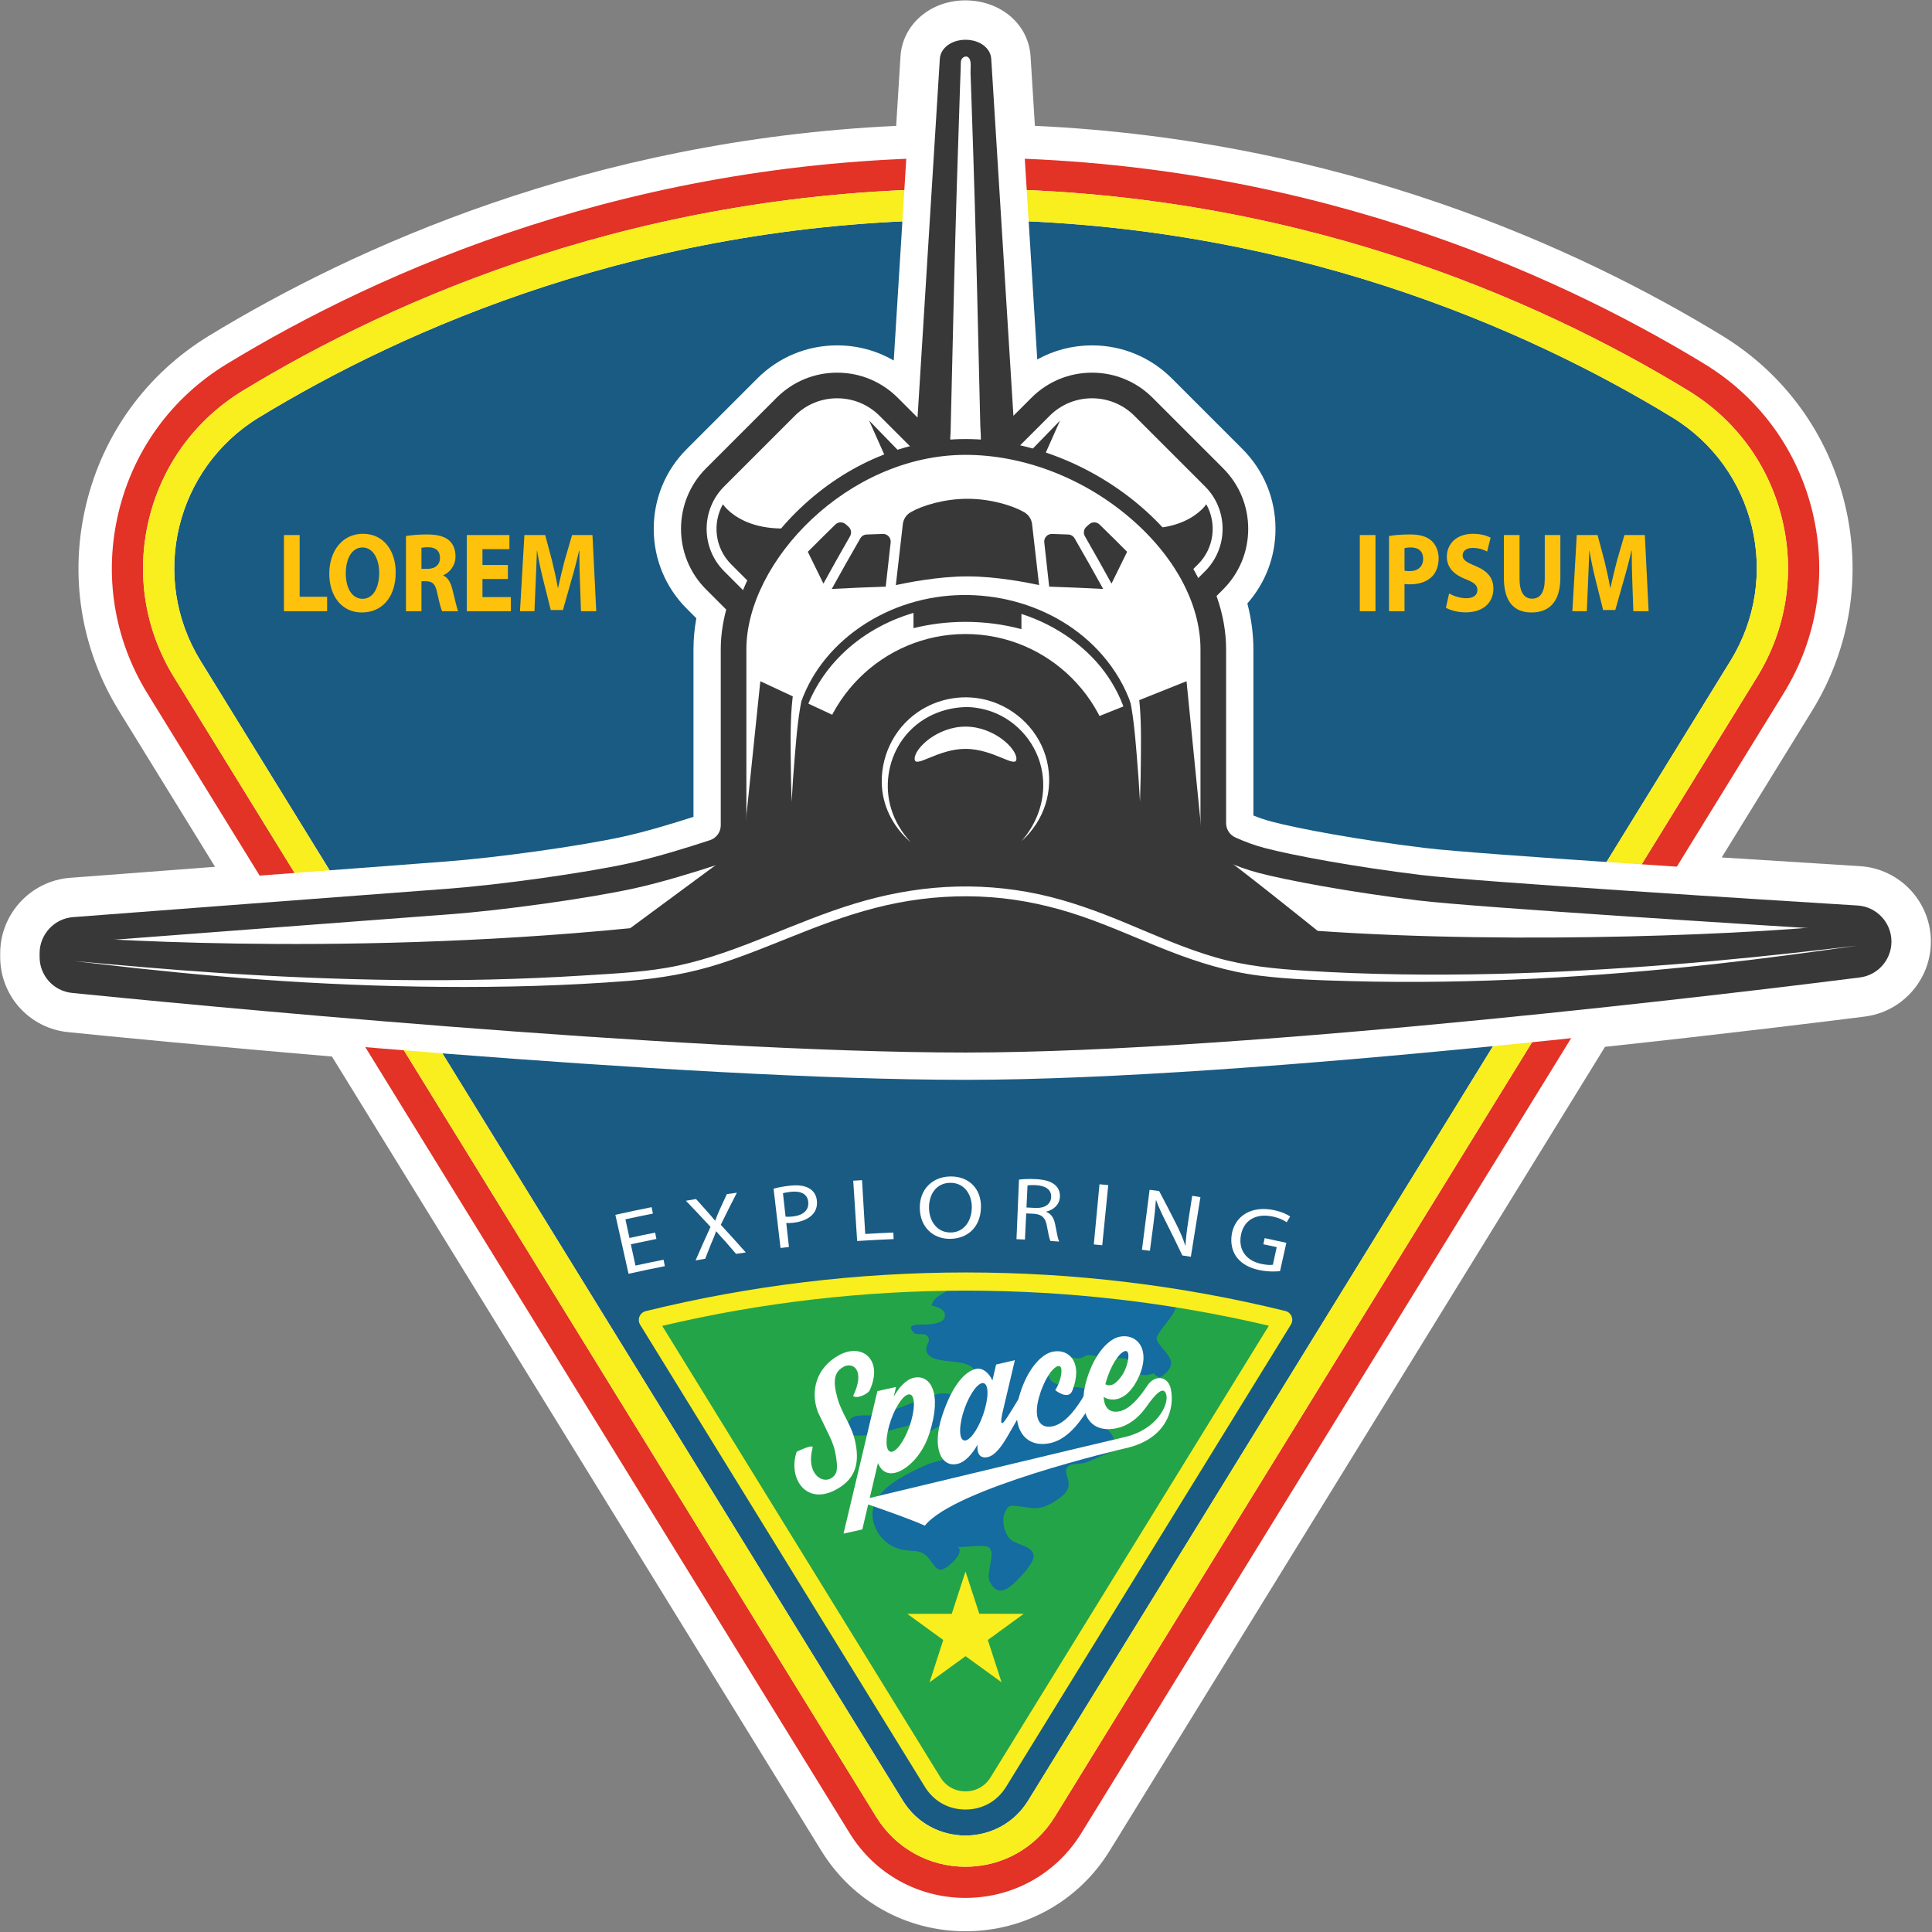 <?xml version="1.0" encoding="UTF-8" standalone="no"?>
<!DOCTYPE svg PUBLIC "-//W3C//DTD SVG 1.1//EN" "http://www.w3.org/Graphics/SVG/1.1/DTD/svg11.dtd">
<svg width="100%" height="100%" viewBox="0 0 1195 1195" version="1.1" xmlns="http://www.w3.org/2000/svg" xmlns:xlink="http://www.w3.org/1999/xlink" xml:space="preserve" xmlns:serif="http://www.serif.com/" style="fill-rule:evenodd;clip-rule:evenodd;stroke-linejoin:round;stroke-miterlimit:1.414;">
    <rect x="0" y="0" width="1195" height="1195" fill="#808080" stroke="none"/>
    <g transform="matrix(1,0,0,1,-1508.37,-2795.27)">
        <g transform="matrix(4.167,0,0,4.167,0,0)">
            <path d="M638.063,799.38C633.74,799.113 626.11,798.638 617.542,798.087L630.946,776.331C636.629,767.11 638.367,756.229 635.839,745.695C633.312,735.164 626.829,726.26 617.581,720.622C596.132,707.543 561.119,691.61 515.594,689.489L514.952,679.155C514.642,674.485 510.681,671 505.515,670.868L505.296,670.865C500.09,670.865 495.941,674.442 495.644,679.188L495.003,689.495C449.526,691.636 414.506,707.56 393.042,720.627C383.786,726.261 377.294,735.167 374.762,745.703C372.23,756.24 373.966,767.125 379.652,776.351L393.901,799.476L372.375,801.112C366.562,801.554 362.009,806.467 362.009,812.297L362.009,812.857C362.009,818.641 366.347,823.44 372.1,824.019C377.682,824.581 392.547,826.048 411.251,827.636L483.888,945.523C488.5,953.008 496.501,957.477 505.293,957.477C514.084,957.477 522.086,953.008 526.698,945.523L600.222,826.195C618.562,824.229 633.257,822.405 638.781,821.706C644.373,820.998 648.59,816.213 648.59,810.576C648.59,804.66 643.966,799.742 638.063,799.38Z" style="fill:white;fill-rule:nonzero;"/>
        </g>
        <g transform="matrix(4.167,0,0,4.167,0,0)">
            <path d="M634.089,746.115C631.675,736.054 625.48,727.546 616.644,722.159C593.367,707.966 555.165,691.046 505.357,691.046C455.548,691.046 417.297,707.968 393.978,722.164C385.134,727.548 378.931,736.056 376.512,746.124C374.093,756.191 375.752,766.591 381.184,775.407L485.421,944.579C489.702,951.528 497.131,955.677 505.293,955.677C513.453,955.677 520.883,951.528 525.165,944.579L629.414,775.387C634.843,766.575 636.504,756.18 634.089,746.115Z" style="fill:white;fill-rule:nonzero;"/>
        </g>
        <g transform="matrix(4.167,0,0,4.167,0,0)">
            <path d="M618.853,768.882L514.597,938.073C510.331,945.003 500.251,945.003 495.985,938.073L391.747,768.9C384.124,756.525 388.021,740.316 400.432,732.765C421.69,719.814 457.951,703.452 505.354,703.452C552.757,703.452 588.955,719.814 610.186,732.756C622.588,740.316 626.467,756.516 618.853,768.882Z" style="fill:rgb(25,91,131);fill-rule:nonzero;"/>
        </g>
        <g transform="matrix(4.167,0,0,4.167,0,0)">
            <path d="M622.795,771.303L518.539,940.503C515.685,945.129 510.736,947.901 505.291,947.901C499.855,947.901 494.896,945.129 492.043,940.503L387.805,771.33C383.467,764.283 382.144,755.985 384.079,747.939C386.005,739.902 390.964,733.107 398.02,728.805C420.493,715.134 457.348,698.826 505.354,698.826C553.36,698.826 590.17,715.125 612.598,728.805C619.645,733.107 624.595,739.893 626.521,747.93C628.456,755.967 627.124,764.265 622.795,771.303ZM631.03,746.85C628.807,737.607 623.119,729.795 615.001,724.845C592.069,710.868 554.431,694.2 505.354,694.2C456.277,694.2 418.594,710.868 395.617,724.854C387.49,729.804 381.793,737.616 379.579,746.859C377.356,756.102 378.877,765.66 383.863,773.751L488.101,942.924C491.809,948.936 498.235,952.527 505.291,952.527C512.356,952.527 518.781,948.936 522.481,942.924L626.728,773.733C631.723,765.642 633.244,756.093 631.03,746.85Z" style="fill:rgb(227,50,38);fill-rule:nonzero;"/>
        </g>
        <g transform="matrix(4.167,0,0,4.167,0,0)">
            <path d="M618.853,768.882L514.597,938.073C510.331,945.003 500.251,945.003 495.985,938.073L391.747,768.9C384.124,756.525 388.021,740.316 400.432,732.765C421.69,719.814 457.951,703.452 505.354,703.452C552.757,703.452 588.955,719.814 610.186,732.756C622.588,740.316 626.467,756.516 618.853,768.882ZM626.521,747.93C624.595,739.893 619.645,733.107 612.598,728.805C590.17,715.125 553.36,698.826 505.354,698.826C457.348,698.826 420.493,715.134 398.02,728.805C390.964,733.107 386.005,739.902 384.079,747.939C382.144,755.985 383.467,764.283 387.805,771.33L492.043,940.503C494.896,945.129 499.855,947.901 505.291,947.901C510.736,947.901 515.685,945.129 518.539,940.503L622.795,771.303C627.124,764.265 628.456,755.967 626.521,747.93Z" style="fill:rgb(249,238,30);fill-rule:nonzero;"/>
        </g>
        <g transform="matrix(4.167,0,0,4.167,0,0)">
            <path d="M458.151,866.742L500.418,935.339C501.483,937.069 503.26,938.061 505.291,938.061C507.323,938.061 509.099,937.069 510.165,935.339L552.447,866.718C538.381,863.258 522.632,861.04 505.355,861.04C488.04,861.04 472.252,863.269 458.151,866.742Z" style="fill:rgb(36,164,73);fill-rule:nonzero;"/>
        </g>
        <g transform="matrix(4.167,0,0,4.167,0,0)">
            <path d="M512.86,905.467C513.576,904.736 515.695,902.665 515.367,901.509C514.992,900.184 512.75,900.127 511.874,899.22C511.028,898.344 510.572,896.327 511.204,895.169C511.806,894.065 512.002,894.308 513.18,894.402C514.82,894.532 515.77,895.027 517.456,894.247C518.422,893.801 520.034,892.866 520.463,891.818C521.103,890.25 519.354,889.226 520.817,888.259C520.958,888.165 522.721,888.031 522.873,887.988C523.663,887.768 524.392,887.402 525.135,887.068C526.081,886.642 527.408,886.22 528.165,885.559C527.273,884.843 527.318,883.756 526.324,883C525.538,882.401 524.971,882.541 524.791,881.429C524.636,880.476 525.49,879.639 525.194,878.636C524.097,874.915 516.357,878.768 517.619,873.145C518.255,870.308 520.281,872.434 522.057,872.448C522.69,872.453 522.982,871.995 523.503,871.962C524.375,871.907 525.205,872.358 526.065,872.523C526.999,872.702 528.128,872.261 528.914,872.45C529.993,872.71 529.417,872.935 530.02,873.717C531.102,875.118 531.722,875.138 533.354,874.629C533.036,874.728 533.921,875.219 534.028,875.233C534.406,875.284 535.07,874.586 535.284,874.338C536.499,872.928 535.39,872.036 534.355,870.716C533.538,869.673 533.381,869.553 534.297,868.259C535.163,867.035 536.294,865.964 536.683,864.451C536.765,864.132 536.805,863.836 536.826,863.549C526.997,861.966 516.495,861.04 505.355,861.04C504.764,861.04 504.178,861.049 503.59,861.054C503.383,861.501 503.245,861.861 502.851,862.191C501.909,862.983 500.711,863.142 500.241,864.578C500.972,864.784 502.546,865.122 502.191,866.371C501.94,867.255 500.221,867.385 499.405,867.423C498.68,867.456 496.162,867.206 497.669,868.661C498.085,869.062 499.144,868.595 499.599,869.097C500.31,869.881 499.355,870.376 499.477,871.204C499.906,874.128 507.536,871.452 506.795,875.63C506.611,876.671 505.813,877.788 504.769,878.044C503.946,878.246 503.408,877.789 502.624,877.677C501.352,877.496 500.428,877.934 499.236,878.364C496.809,879.241 494.436,880.291 491.899,880.831C490.665,881.094 488.611,880.448 487.909,881.874C485.669,886.43 497.361,881.863 497.992,882.245C498.444,882.519 498.188,883.286 498.971,883.488C499.86,883.717 500.62,882.699 501.399,882.59C503.205,882.337 502.85,883.043 502.95,884.659C503.446,884.604 503.958,884.663 504.421,884.833C503.823,887.773 501.439,887.342 499.264,888.347C495.625,890.027 489.721,892.785 491.988,897.721C492.76,899.402 494.322,900.579 496.092,900.877C497.593,901.129 498.654,900.774 499.704,901.974C500.966,903.414 501.088,904.737 503.131,902.943C503.754,902.397 504.944,901.15 504.175,900.407C505.215,900.563 508.139,899.95 508.808,900.54C509.814,901.426 508.284,904.277 508.886,905.557C509.944,907.803 511.482,906.875 512.86,905.467Z" style="fill:rgb(20,108,160);fill-rule:nonzero;"/>
        </g>
        <g transform="matrix(4.167,0,0,4.167,0,0)">
            <path d="M460.277,867.618L501.567,934.63C502.382,935.952 503.739,936.711 505.291,936.711C506.843,936.711 508.201,935.952 509.016,934.63L550.321,867.594C535.672,864.14 520.552,862.389 505.355,862.389C490.125,862.389 474.97,864.147 460.277,867.618ZM505.291,939.411C502.781,939.411 500.586,938.185 499.268,936.047L457.002,867.45C456.776,867.083 456.738,866.629 456.902,866.23C457.065,865.831 457.409,865.534 457.828,865.431C473.294,861.621 489.284,859.689 505.355,859.689C521.395,859.689 537.348,861.613 552.769,865.407C553.189,865.51 553.532,865.807 553.696,866.206C553.859,866.606 553.822,867.059 553.596,867.426L511.315,936.047C509.997,938.185 507.801,939.411 505.291,939.411Z" style="fill:rgb(249,238,30);fill-rule:nonzero;"/>
        </g>
        <g transform="matrix(4.167,0,0,4.167,0,0)">
            <path d="M637.952,801.177C624.882,800.37 581.605,797.663 573.508,796.681C563.756,795.499 554.647,793.811 550.687,792.755C549.811,792.521 548.92,792.222 548.027,791.861L548.027,767.194C548.027,764.944 547.727,762.662 547.132,760.383C549.833,757.32 551.308,753.429 551.308,749.311C551.308,744.834 549.564,740.624 546.398,737.458L535.927,726.987C532.762,723.821 528.552,722.077 524.073,722.077C521.182,722.077 518.404,722.804 515.945,724.171L513.156,679.274C512.908,675.554 509.703,672.775 505.492,672.668L505.296,672.665C501.054,672.665 497.677,675.516 497.44,679.299L494.643,724.325C492.119,722.859 489.242,722.077 486.244,722.077C481.767,722.077 477.557,723.821 474.391,726.987L463.921,737.458C460.758,740.62 459.017,744.829 459.017,749.311C459.017,753.792 460.758,758.002 463.921,761.164L465.34,762.584C465.058,764.15 464.915,765.693 464.915,767.194L464.915,792.062C461.764,793.076 457.71,794.297 454.352,795.027C447.938,796.421 435.635,798.138 428.023,798.702C420.436,799.263 374.466,802.758 372.512,802.907C367.631,803.278 363.808,807.403 363.808,812.297L363.808,812.857C363.808,817.713 367.451,821.742 372.281,822.228C386.987,823.709 462.515,831.096 505.299,831.096C548.198,831.096 623.83,821.786 638.555,819.92C643.249,819.326 646.789,815.309 646.789,810.576C646.789,805.609 642.907,801.48 637.952,801.177Z" style="fill:white;fill-rule:nonzero;"/>
        </g>
        <g transform="matrix(4.167,0,0,4.167,0,0)">
            <path d="M637.703,805.219C624.611,804.412 581.255,801.7 573.02,800.702C563.084,799.498 553.739,797.761 549.644,796.668C548.222,796.29 546.775,795.767 545.343,795.115C544.513,794.738 543.977,793.906 543.977,792.995L543.977,767.194C543.977,764.593 543.5,761.934 542.557,759.277L543.534,758.3C545.935,755.898 547.258,752.706 547.258,749.311C547.258,745.916 545.935,742.723 543.534,740.322L533.063,729.851C530.662,727.45 527.47,726.128 524.073,726.128C520.677,726.128 517.486,727.45 515.085,729.851L512.406,732.529L509.115,679.544C509.009,677.958 507.46,676.77 505.432,676.718L505.297,676.716C503.223,676.716 501.584,677.934 501.483,679.55L498.176,732.793L495.233,729.851C492.832,727.45 489.64,726.128 486.244,726.128C482.849,726.128 479.657,727.45 477.255,729.851L466.785,740.322C461.828,745.278 461.828,753.343 466.785,758.3L469.775,761.291C469.238,763.318 468.966,765.3 468.966,767.194L468.966,793.312C468.966,794.32 468.323,795.208 467.367,795.523C464.016,796.625 459.187,798.121 455.212,798.985C448.65,800.411 436.084,802.167 428.322,802.741C420.626,803.311 374.709,806.801 372.818,806.946C370.037,807.157 367.859,809.508 367.859,812.297L367.859,812.857C367.859,815.625 369.934,817.921 372.687,818.198C387.356,819.675 462.694,827.045 505.299,827.045C547.968,827.045 623.365,817.762 638.046,815.901C640.722,815.563 642.739,813.274 642.739,810.576C642.739,807.746 640.526,805.392 637.703,805.219Z" style="fill:rgb(56,56,56);fill-rule:nonzero;"/>
        </g>
        <g transform="matrix(4.167,0,0,4.167,0,0)">
            <path d="M506.83,745.446L527.939,766.555C528.938,767.554 530.559,767.554 531.558,766.555L541.674,756.439C545.611,752.502 545.611,746.119 541.674,742.182L531.203,731.711C527.266,727.774 520.882,727.774 516.945,731.711L506.83,741.827C505.83,742.826 505.83,744.447 506.83,745.446Z" style="fill:white;fill-rule:nonzero;"/>
        </g>
        <g transform="matrix(4.167,0,0,4.167,0,0)">
            <path d="M539.808,754.574L529.748,764.635C529.748,764.635 515.182,745.402 525.998,748.348C537.354,751.442 541.033,745.661 541.033,745.661C542.627,748.497 542.219,752.164 539.808,754.574Z" style="fill:rgb(56,56,56);fill-rule:nonzero;"/>
        </g>
        <g transform="matrix(4.167,0,0,4.167,0,0)">
            <path d="M519.331,733.235L516.61,739.346L514.668,738.032L519.331,733.235Z" style="fill:rgb(56,56,56);fill-rule:nonzero;"/>
        </g>
        <g transform="matrix(4.167,0,0,4.167,0,0)">
            <path d="M505.299,737.169C507.292,737.169 509.278,737.249 511.247,737.399L507.659,679.641C507.607,678.855 506.63,678.208 505.394,678.176C504.09,678.142 502.991,678.798 502.939,679.641L499.349,737.425C501.302,737.258 503.287,737.169 505.299,737.169Z" style="fill:rgb(56,56,56);fill-rule:nonzero;"/>
        </g>
        <g transform="matrix(4.167,0,0,4.167,0,0)">
            <path d="M503.393,737.169C502.863,736.602 503.067,735.645 503.083,734.937C503.103,734.096 503.123,733.255 503.143,732.414C503.192,730.335 503.241,728.257 503.29,726.178C503.398,721.618 503.5,717.058 503.615,712.498C503.846,703.29 504.126,694.081 504.442,684.875C504.491,683.471 504.539,682.067 504.587,680.663C504.596,680.414 504.577,680.146 504.614,679.899C504.705,679.282 505.492,678.877 505.885,679.535C506.184,680.037 506.022,681.044 506.041,681.586C506.098,683.261 506.156,684.936 506.214,686.611C506.535,695.962 506.813,705.317 507.034,714.671C507.14,719.113 507.244,723.554 507.349,727.996C507.396,729.983 507.443,731.969 507.49,733.956C507.509,734.762 507.641,735.644 507.533,736.442C507.42,737.284 506.544,737.732 505.777,737.861C504.928,738.004 504.033,737.746 503.393,737.169Z" style="fill:white;fill-rule:nonzero;"/>
        </g>
        <g transform="matrix(4.167,0,0,4.167,0,0)">
            <path d="M503.488,745.446L482.38,766.555C481.38,767.554 479.76,767.554 478.76,766.555L468.645,756.439C464.708,752.502 464.708,746.119 468.645,742.182L479.116,731.711C483.053,727.774 489.436,727.774 493.373,731.711L503.488,741.827C504.488,742.826 504.488,744.447 503.488,745.446Z" style="fill:white;fill-rule:nonzero;"/>
        </g>
        <g transform="matrix(4.167,0,0,4.167,0,0)">
            <path d="M486.244,729.931C483.865,729.931 481.627,730.857 479.945,732.54L469.474,743.011C466,746.485 466,752.137 469.474,755.61L479.589,765.726C479.851,765.988 480.2,766.132 480.57,766.132C480.941,766.132 481.289,765.988 481.551,765.726L502.66,744.617C503.2,744.077 503.2,743.197 502.66,742.656L492.544,732.54C490.861,730.857 488.624,729.931 486.244,729.931ZM480.57,768.477C479.573,768.477 478.636,768.089 477.931,767.384L467.816,757.268C463.428,752.881 463.428,745.741 467.816,741.353L478.287,730.882C480.413,728.757 483.238,727.586 486.244,727.586C489.25,727.586 492.076,728.757 494.202,730.882L504.317,740.998C505.772,742.453 505.772,744.82 504.317,746.275L483.209,767.384C482.504,768.089 481.567,768.477 480.57,768.477Z" style="fill:rgb(56,56,56);fill-rule:nonzero;"/>
        </g>
        <g transform="matrix(4.167,0,0,4.167,0,0)">
            <path d="M470.51,754.574L480.57,764.635C480.57,764.635 495.136,745.402 484.32,748.348C472.964,751.442 469.285,745.661 469.285,745.661C467.691,748.497 468.099,752.164 470.51,754.574Z" style="fill:rgb(56,56,56);fill-rule:nonzero;"/>
        </g>
        <g transform="matrix(4.167,0,0,4.167,0,0)">
            <path d="M524.073,729.931C521.695,729.931 519.456,730.857 517.774,732.54L507.659,742.656C507.118,743.197 507.118,744.077 507.659,744.617L528.768,765.726C529.03,765.988 529.378,766.132 529.748,766.132C530.119,766.132 530.467,765.988 530.729,765.726L540.845,755.61C542.527,753.928 543.454,751.691 543.454,749.311C543.454,746.931 542.527,744.694 540.845,743.011L530.374,732.54C528.691,730.857 526.454,729.931 524.073,729.931ZM529.748,768.477C528.751,768.477 527.814,768.089 527.11,767.384L506.001,746.275C504.546,744.82 504.546,742.453 506.001,740.998L516.117,730.882C518.242,728.757 521.068,727.586 524.073,727.586C527.08,727.586 529.906,728.757 532.031,730.882L542.502,741.353C544.628,743.479 545.799,746.305 545.799,749.311C545.799,752.317 544.628,755.143 542.502,757.268L532.387,767.384C531.682,768.089 530.745,768.477 529.748,768.477Z" style="fill:rgb(56,56,56);fill-rule:nonzero;"/>
        </g>
        <g transform="matrix(4.167,0,0,4.167,0,0)">
            <path d="M640.108,810.576C640.108,811.955 639.083,813.118 637.716,813.291C623.364,815.11 547.87,824.414 505.299,824.414C462.795,824.414 387.471,817.042 372.95,815.58C371.552,815.439 370.49,814.262 370.49,812.857L370.49,812.297C370.49,810.867 371.591,809.677 373.018,809.569C383.289,808.788 421.675,805.872 428.516,805.365C436.429,804.779 449.031,803.021 455.771,801.555C459.908,800.656 464.928,799.094 468.189,798.022C470.223,797.353 471.597,795.454 471.597,793.313L471.597,767.194C471.597,753.786 486.836,737.155 505.299,737.155C523.762,737.155 541.346,752.321 541.346,767.194L541.346,792.996C541.346,794.942 542.483,796.705 544.254,797.511C545.527,798.09 547.146,798.726 548.965,799.211C553.361,800.383 563.032,802.142 572.703,803.314C581.149,804.337 626.247,807.149 637.542,807.845C638.985,807.934 640.108,809.131 640.108,810.576Z" style="fill:white;fill-rule:nonzero;"/>
        </g>
        <g transform="matrix(4.167,0,0,4.167,0,0)">
            <path d="M505.299,738.327C487.78,738.327 472.769,754.2 472.769,767.194L472.769,793.312C472.769,795.967 471.075,798.307 468.555,799.136C465.114,800.267 460.146,801.804 456.02,802.701C449.203,804.183 436.647,805.938 428.603,806.534C421.002,807.097 375.059,810.59 373.107,810.738C372.297,810.799 371.662,811.485 371.662,812.297L371.662,812.857C371.662,813.664 372.266,814.333 373.068,814.414C387.709,815.888 462.896,823.242 505.299,823.242C547.735,823.242 622.926,813.984 637.569,812.128C638.348,812.03 638.936,811.362 638.936,810.577C638.936,809.752 638.292,809.066 637.47,809.015C624.356,808.207 580.919,805.491 572.562,804.477C562.456,803.253 552.89,801.471 548.663,800.344C547.039,799.91 545.393,799.317 543.769,798.578C541.585,797.585 540.174,795.394 540.174,792.996L540.174,767.194C540.174,760.396 536.28,753.216 529.49,747.493C522.578,741.668 513.762,738.327 505.299,738.327ZM505.299,825.587C462.783,825.587 387.494,818.223 372.833,816.746C370.829,816.544 369.318,814.872 369.318,812.857L369.318,812.297C369.318,810.266 370.904,808.554 372.929,808.4C374.881,808.252 420.827,804.759 428.43,804.196C436.248,803.617 448.908,801.848 455.522,800.41C459.549,799.535 464.434,798.023 467.823,796.909C469.379,796.397 470.424,794.952 470.424,793.312L470.424,767.194C470.424,760.254 474.271,752.443 480.715,746.298C487.691,739.646 496.422,735.982 505.299,735.982C524.081,735.982 542.518,751.442 542.518,767.194L542.518,792.996C542.518,794.477 543.39,795.83 544.739,796.444C546.245,797.129 547.769,797.679 549.267,798.078C553.415,799.184 562.845,800.938 572.845,802.15C581.138,803.155 624.516,805.868 637.614,806.675C639.67,806.802 641.28,808.515 641.28,810.577C641.28,812.54 639.811,814.207 637.863,814.454C623.197,816.313 547.876,825.587 505.299,825.587Z" style="fill:rgb(56,56,56);fill-rule:nonzero;"/>
        </g>
        <g transform="matrix(4.167,0,0,4.167,0,0)">
            <path d="M505.299,765.069C493.038,765.069 483.099,775.008 483.099,787.269C483.099,799.529 493.038,809.468 505.299,809.468C517.559,809.468 527.498,799.529 527.498,787.269C527.498,775.008 517.559,765.069 505.299,765.069Z" style="fill:rgb(56,56,56);fill-rule:nonzero;"/>
        </g>
        <g transform="matrix(4.167,0,0,4.167,0,0)">
            <path d="M505.299,765.216C493.139,765.216 483.246,775.108 483.246,787.269C483.246,799.429 493.139,809.322 505.299,809.322C517.459,809.322 527.352,799.429 527.352,787.269C527.352,775.108 517.459,765.216 505.299,765.216ZM505.299,809.615C492.977,809.615 482.953,799.59 482.953,787.269C482.953,774.947 492.977,764.922 505.299,764.922C517.62,764.922 527.645,774.947 527.645,787.269C527.645,799.59 517.62,809.615 505.299,809.615Z" style="fill:rgb(56,56,56);fill-rule:nonzero;"/>
        </g>
        <g transform="matrix(4.167,0,0,4.167,0,0)">
            <path d="M637.542,807.845C623.892,809.468 587.479,811.08 557.57,808.986C557.57,808.986 543.595,797.738 542.322,797.159C541.416,796.747 541.353,795.897 541.052,795.23C540.766,794.594 540.222,794.153 540.222,793.203L538.102,771.931L521.88,778.403L505.299,778.403L488.718,778.403L474.838,771.931L472.573,793.789C471.475,794.322 470.864,795.908 470.598,796.631L469.385,798.361L455.527,808.589C410.981,812.985 372.004,809.849 372.004,809.849L370.49,812.297L370.49,812.857C370.49,814.262 371.552,815.439 372.95,815.58C387.471,817.042 462.795,824.414 505.299,824.414C547.87,824.414 623.364,815.11 637.716,813.291C639.083,813.118 640.108,811.955 640.108,810.576C640.108,809.13 638.985,807.934 637.542,807.845Z" style="fill:rgb(56,56,56);fill-rule:nonzero;"/>
        </g>
        <g transform="matrix(4.167,0,0,4.167,0,0)">
            <path d="M495.424,747.079" style="fill:rgb(56,56,56);fill-rule:nonzero;"/>
        </g>
        <g transform="matrix(4.167,0,0,4.167,0,0)">
            <path d="M493.453,757.89C493.691,755.708 493.936,753.507 494.184,751.324C494.262,750.639 493.714,750.044 493.025,750.066C492.222,750.093 491.418,750.121 490.62,750.152C490.231,750.167 489.879,750.38 489.684,750.717C488.245,753.205 486.821,755.728 485.441,758.233C488.101,758.091 490.793,757.976 493.453,757.89Z" style="fill:rgb(56,56,56);fill-rule:nonzero;"/>
        </g>
        <g transform="matrix(4.167,0,0,4.167,0,0)">
            <path d="M484.204,757.438C485.493,755.091 486.819,752.733 488.156,750.407C488.423,749.942 488.329,749.353 487.929,748.997C487.793,748.876 487.656,748.755 487.52,748.634C487.076,748.24 486.402,748.255 485.977,748.669C484.601,750.009 483.23,751.367 481.887,752.717C482.665,754.283 483.443,755.867 484.204,757.438Z" style="fill:rgb(56,56,56);fill-rule:nonzero;"/>
        </g>
        <g transform="matrix(4.167,0,0,4.167,0,0)">
            <path d="M523.015,750.407C524.356,752.74 525.681,755.098 526.967,757.437C527.725,755.872 528.503,754.288 529.283,752.717C527.942,751.368 526.571,750.011 525.194,748.669C524.769,748.255 524.094,748.24 523.651,748.634C523.513,748.755 523.378,748.876 523.242,748.997C522.841,749.353 522.748,749.942 523.015,750.407Z" style="fill:rgb(56,56,56);fill-rule:nonzero;"/>
        </g>
        <g transform="matrix(4.167,0,0,4.167,0,0)">
            <path d="M516.987,751.325C517.236,753.519 517.481,755.72 517.716,757.89C520.378,757.976 523.068,758.091 525.73,758.233C524.347,755.724 522.922,753.2 521.487,750.717C521.292,750.38 520.939,750.167 520.551,750.152C519.752,750.121 518.948,750.093 518.146,750.066C517.456,750.044 516.909,750.64 516.987,751.325Z" style="fill:rgb(56,56,56);fill-rule:nonzero;"/>
        </g>
        <g transform="matrix(4.167,0,0,4.167,0,0)">
            <path d="M494.954,757.658C496.562,757.308 501.273,756.367 505.533,756.367L505.638,756.367C509.898,756.367 514.607,757.308 516.216,757.658C515.882,754.661 515.534,751.623 515.177,748.606C515.09,747.868 514.659,747.22 514.018,746.846C512.334,745.864 509.055,744.849 505.596,744.849C502.116,744.849 498.836,745.864 497.152,746.845C496.511,747.219 496.081,747.867 495.993,748.604C495.638,751.61 495.29,754.648 494.954,757.658Z" style="fill:rgb(56,56,56);fill-rule:nonzero;"/>
        </g>
        <g transform="matrix(4.167,0,0,4.167,0,0)">
            <path d="M505.299,759.55C502.614,759.55 500.022,759.878 497.575,760.485L497.575,764.052C500.022,763.445 502.614,763.117 505.299,763.117C508.194,763.117 510.982,763.498 513.596,764.2L513.596,760.633C510.982,759.931 508.194,759.55 505.299,759.55Z" style="fill:rgb(56,56,56);fill-rule:nonzero;"/>
        </g>
        <g transform="matrix(4.167,0,0,4.167,0,0)">
            <path d="M530.112,781.982C529.735,776.826 527.705,772.079 524.077,768.356C520.195,764.372 514.909,761.779 509.423,760.969C501.049,759.734 492.121,762.39 486.257,768.632C484.169,770.855 482.5,773.538 481.526,776.434C481.07,777.788 480.776,779.187 480.602,780.604C480.569,780.868 480.658,781.792 480.486,781.969C480.395,782.064 479.756,781.969 479.607,781.969C479.749,777.039 481.377,772.466 484.504,768.625C487.933,764.412 492.809,761.449 498.038,760.06C508.104,757.387 519.654,760.546 526.243,768.811C528.063,771.093 529.466,773.715 530.242,776.534C530.612,777.879 530.85,779.259 530.943,780.651C530.96,780.892 531.128,781.798 530.978,781.957C530.884,782.056 530.26,781.977 530.112,781.982Z" style="fill:rgb(56,56,56);fill-rule:nonzero;"/>
        </g>
        <g transform="matrix(4.167,0,0,4.167,0,0)">
            <path d="M512.852,783.433C512.852,784.994 509.47,781.969 505.298,781.969C501.126,781.969 497.744,784.994 497.744,783.433C497.744,781.872 501.126,778.666 505.298,778.666C509.47,778.666 512.852,781.872 512.852,783.433Z" style="fill:white;fill-rule:nonzero;"/>
        </g>
        <g transform="matrix(4.167,0,0,4.167,0,0)">
            <path d="M481.195,773.686C480.484,776.653 480.238,779.732 479.98,782.766C479.78,785.119 479.614,787.475 479.485,789.833C479.402,787.47 479.357,785.105 479.345,782.741C479.33,779.633 479.306,776.484 479.757,773.403C480.237,773.497 480.716,773.591 481.195,773.686Z" style="fill:white;fill-rule:nonzero;"/>
        </g>
        <g transform="matrix(4.167,0,0,4.167,0,0)">
            <path d="M530.923,773.4C531.374,776.482 531.35,779.631 531.335,782.739C531.324,785.103 531.278,787.468 531.195,789.831C531.066,787.473 530.9,785.117 530.7,782.764C530.442,779.73 530.196,776.651 529.485,773.683C529.964,773.589 530.443,773.495 530.923,773.4Z" style="fill:white;fill-rule:nonzero;"/>
        </g>
        <g transform="matrix(4.167,0,0,4.167,0,0)">
            <path d="M497.15,795.821C494.546,793.564 492.895,790.404 492.86,786.913C492.816,782.537 495.061,778.393 498.823,776.121C501.752,774.353 505.34,773.851 508.63,774.771C512.906,775.966 516.375,779.436 517.388,783.784C518.419,788.213 516.969,792.655 513.597,795.681C516.068,792.839 517.286,789.227 516.682,785.465C516.031,781.405 513.124,777.887 509.262,776.471C508.038,776.023 506.5,775.733 505.294,775.766C501.401,775.874 497.775,777.728 495.639,781.034C493.767,783.931 493.266,787.56 494.256,790.851C494.822,792.732 495.842,794.371 497.15,795.821Z" style="fill:white;fill-rule:nonzero;"/>
        </g>
        <g transform="matrix(4.167,0,0,4.167,0,0)">
            <path d="M637.716,811.172C630.705,812.169 623.692,813.117 616.653,813.892C607.763,814.871 598.852,815.619 589.92,816.067C580.814,816.524 571.688,816.698 562.572,816.447C558,816.321 553.374,816.193 548.833,815.62C544.216,815.037 539.762,813.642 535.441,811.954C531.102,810.26 526.869,808.302 522.456,806.797C518.12,805.317 513.643,804.323 509.07,803.988C504.457,803.649 499.797,803.943 495.257,804.819C490.718,805.695 486.33,807.175 482.029,808.845C477.705,810.524 473.442,812.37 469.026,813.803C464.545,815.258 460.037,816.033 455.35,816.402C446.057,817.134 436.733,817.377 427.414,817.297C418.465,817.22 409.518,816.85 400.593,816.201C392.539,815.616 384.504,814.819 376.485,813.876C375.307,813.737 374.128,813.599 372.95,813.461C379.998,814.097 387.047,814.735 394.109,815.199C403,815.784 411.91,816.164 420.821,816.277C430.151,816.397 439.482,816.19 448.794,815.597C453.434,815.302 458.156,815.101 462.712,814.124C467.212,813.159 471.521,811.527 475.782,809.818C480.076,808.097 484.35,806.312 488.779,804.961C493.183,803.618 497.718,802.739 502.318,802.477C506.967,802.211 511.649,802.567 516.202,803.55C520.667,804.514 524.957,806.098 529.166,807.849C533.544,809.669 537.889,811.618 542.454,812.933C546.88,814.207 551.356,814.63 555.934,814.913C565.22,815.485 574.531,815.595 583.832,815.374C592.67,815.165 601.5,814.655 610.313,813.964C618.284,813.339 626.239,812.51 634.18,811.583C635.359,811.446 636.537,811.309 637.716,811.172Z" style="fill:white;fill-rule:nonzero;"/>
        </g>
        <g transform="matrix(4.167,0,0,4.167,0,0)">
            <path d="M490.988,733.235L495.65,738.032L493.709,739.346L490.988,733.235Z" style="fill:rgb(56,56,56);fill-rule:nonzero;"/>
        </g>
        <g transform="matrix(4.167,0,0,4.167,0,0)">
            <path d="M513.94,910.356L507.344,910.352L505.296,904.082L503.254,910.354L496.657,910.365L501.992,914.245L499.963,920.522L505.302,916.648L510.645,920.517L508.61,914.242L513.94,910.356Z" style="fill:rgb(249,238,30);fill-rule:nonzero;"/>
        </g>
        <g transform="matrix(4.167,0,0,4.167,0,0)">
            <path d="M491.07,877.195C490.849,877.691 489.142,878.54 488.618,878.008C490.468,874.182 488.582,872.918 487.174,873.702C485.752,874.508 485.572,875.847 486.332,878.5C486.98,880.73 488.387,882.325 488.929,884.823C489.513,887.596 489.24,890.155 486.211,891.849C481.598,894.447 478.909,890.176 480.234,886.304C480.234,886.304 482.937,884.968 482.585,885.778C481.629,889.403 483.877,891.051 485.286,890.27C486.4,889.654 486.333,888.612 486.031,886.771C485.716,884.873 484.934,883.687 483.396,880.438C482.198,877.233 483.184,873.823 486.477,871.99C489.913,870.062 493.159,872.624 491.07,877.195Z" style="fill:white;fill-rule:nonzero;"/>
        </g>
        <g transform="matrix(4.167,0,0,4.167,0,0)">
            <path d="M496.801,877.798C495.889,878.003 494.622,880.075 493.968,882.415C493.3,884.777 493.502,886.5 494.413,886.295C495.308,886.094 496.58,884.042 497.248,881.68C497.902,879.34 497.713,877.594 496.801,877.798ZM499.938,883.575C498.798,887.119 496.383,889.083 494.821,889.432C493.505,889.728 492.676,888.979 492.3,887.966L489.978,897.83L487.189,898.454L492.214,877.304L494.985,876.683L494.644,878.12C495.411,876.77 496.435,875.586 497.627,875.319C500.014,874.785 501.903,877.468 499.938,883.575Z" style="fill:white;fill-rule:nonzero;"/>
        </g>
        <g transform="matrix(4.167,0,0,4.167,0,0)">
            <path d="M508.161,880.005C508.833,877.661 508.627,875.92 507.733,876.121C506.82,876.325 505.553,878.396 504.88,880.74C504.226,883.08 504.432,884.822 505.327,884.621C506.238,884.417 507.506,882.345 508.161,880.005ZM517.13,874.157C516.763,874.828 512.414,882.544 511.34,884.33C510.187,886.253 509.326,886.933 508.589,887.098C507.607,887.319 506.934,886.778 507.087,885.242C506.307,886.615 505.274,887.842 504.064,888.112C501.679,888.647 500.267,885.714 501.821,880.979C503.375,876.245 505.309,874.349 506.853,874.003C507.852,873.779 508.819,874.639 509.286,875.732C509.617,874.338 509.838,873.354 509.838,873.354L512.624,872.71C512.624,872.71 511.268,878.415 510.865,880.151C510.718,880.731 510.484,881.901 510.658,882.025C510.855,882.164 511.164,881.648 511.524,881.121C512.07,880.347 516.119,873.592 516.599,872.692C516.862,872.227 517.257,873.905 517.13,874.157Z" style="fill:white;fill-rule:nonzero;"/>
        </g>
        <g transform="matrix(4.167,0,0,4.167,0,0)">
            <path d="M526.862,871.895C525.319,877.095 522.232,884.041 517.918,885.008C513.953,885.897 511.907,882.517 513.361,877.743C514.555,873.862 516.619,871.814 518.181,871.464C520.706,870.898 522.774,873.137 521.15,877.236C520.546,878.733 518.609,877.157 518.609,877.157C519.498,875.86 519.955,873.382 519.043,873.586C518.13,873.791 516.859,875.843 516.208,878.202C515.367,881.193 516.192,882.978 518.262,882.515C521.279,881.839 524.041,876.488 526.243,870.531C526.429,870.043 526.945,871.612 526.862,871.895Z" style="fill:white;fill-rule:nonzero;"/>
        </g>
        <g transform="matrix(4.167,0,0,4.167,0,0)">
            <path d="M526.133,875.977C526.12,876.082 526.085,876.172 526.054,876.28C527.078,876.823 527.896,875.867 528.551,874.929C529.44,873.632 529.88,871.157 528.985,871.358C528.074,871.563 526.801,873.614 526.133,875.977ZM527.843,882.784C523.546,883.747 521.849,880.289 523.304,875.515C524.497,871.634 526.562,869.586 528.106,869.24C530.649,868.67 532.826,870.985 531.093,875.008C530.048,877.416 528.515,878.713 526.872,878.534C526.46,878.503 526.115,878.357 525.813,878.161C525.861,879.776 526.696,880.624 528.204,880.287C529.626,879.968 531.028,878.415 532.303,876.464C533.395,874.838 535.335,875.032 535.764,876.948C536.38,879.692 535.329,884.375 529.067,885.779C528.47,885.912 503.715,891.683 499.257,897.273C496.871,896.161 489.313,893.591 489.313,893.591C489.313,893.591 526.357,884.7 528.831,884.147C533.707,883.053 535.434,879.336 535.113,877.905C534.758,876.32 533.444,877.772 532.089,879.7C530.928,881.341 529.422,882.43 527.843,882.784Z" style="fill:white;fill-rule:nonzero;"/>
        </g>
        <g transform="matrix(4.167,0,0,4.167,0,0)">
            <path d="M459.414,854.714C458.147,854.967 456.882,855.231 455.618,855.506C455.847,856.559 456.076,857.612 456.306,858.665C457.694,858.363 459.084,858.075 460.476,857.8C460.539,858.117 460.602,858.435 460.664,858.752C458.865,859.108 457.07,859.486 455.278,859.886C454.626,856.969 453.973,854.051 453.321,851.133C455.112,850.733 456.906,850.354 458.704,849.997C458.767,850.315 458.83,850.632 458.893,850.95C457.531,851.22 456.17,851.503 454.812,851.799C455.013,852.722 455.213,853.645 455.414,854.569C456.683,854.292 457.954,854.027 459.226,853.774C459.289,854.087 459.352,854.4 459.414,854.714Z" style="fill:white;fill-rule:nonzero;"/>
        </g>
        <g transform="matrix(4.167,0,0,4.167,0,0)">
            <path d="M471.236,856.929C470.729,856.335 470.218,855.744 469.704,855.154C469.082,854.483 468.686,854.047 468.299,853.582C468.29,853.583 468.28,853.585 468.271,853.586C468.075,854.143 467.875,854.66 467.496,855.518C467.213,856.229 466.932,856.942 466.656,857.654C466.179,857.735 465.703,857.817 465.227,857.901C465.946,856.238 466.685,854.579 467.446,852.924C466.246,851.622 465.028,850.329 463.792,849.046C464.293,848.958 464.793,848.872 465.294,848.788C465.852,849.404 466.405,850.023 466.955,850.644C467.418,851.163 467.769,851.565 468.108,851.995C468.123,851.993 468.137,851.99 468.152,851.988C468.348,851.419 468.533,850.972 468.816,850.349C469.162,849.587 469.512,848.825 469.867,848.064C470.364,847.991 470.861,847.919 471.358,847.849C470.542,849.433 469.746,851.022 468.969,852.615C470.228,853.973 471.466,855.341 472.684,856.72C472.201,856.788 471.719,856.857 471.236,856.929Z" style="fill:white;fill-rule:nonzero;"/>
        </g>
        <g transform="matrix(4.167,0,0,4.167,0,0)">
            <path d="M478.585,851.402C478.872,851.438 479.227,851.425 479.652,851.38C481.192,851.216 482.068,850.455 481.952,849.222C481.841,848.043 480.846,847.56 479.412,847.712C478.846,847.772 478.417,847.86 478.2,847.937C478.328,849.092 478.457,850.247 478.585,851.402ZM476.806,847.252C477.424,847.086 478.238,846.914 479.286,846.802C480.574,846.666 481.545,846.84 482.187,847.261C482.779,847.633 483.165,848.255 483.236,849.049C483.308,849.858 483.099,850.518 482.643,851.028C482.027,851.74 480.964,852.176 479.722,852.309C479.342,852.35 478.99,852.375 478.69,852.341C478.822,853.532 478.955,854.722 479.087,855.912C478.67,855.959 478.254,856.006 477.837,856.055C477.493,853.121 477.15,850.187 476.806,847.252Z" style="fill:white;fill-rule:nonzero;"/>
        </g>
        <g transform="matrix(4.167,0,0,4.167,0,0)">
            <path d="M488.63,846.07C489.065,846.041 489.501,846.014 489.936,845.989C490.094,848.65 490.252,851.311 490.41,853.973C491.801,853.89 493.193,853.82 494.585,853.764C494.598,854.088 494.612,854.411 494.625,854.735C492.82,854.808 491.016,854.903 489.212,855.02C489.018,852.037 488.824,849.053 488.63,846.07Z" style="fill:white;fill-rule:nonzero;"/>
        </g>
        <g transform="matrix(4.167,0,0,4.167,0,0)">
            <path d="M499.88,850.152C499.915,852.069 501.076,853.762 503.057,853.756C505.052,853.753 506.204,852.081 506.232,850.044C506.257,848.263 505.232,846.381 503.054,846.383C500.892,846.391 499.843,848.184 499.88,850.152ZM507.589,850.011C507.525,853.098 505.463,854.693 502.986,854.701C500.425,854.708 498.58,852.921 498.51,850.205C498.437,847.359 500.396,845.444 503.112,845.438C505.888,845.434 507.645,847.352 507.589,850.011Z" style="fill:white;fill-rule:nonzero;"/>
        </g>
        <g transform="matrix(4.167,0,0,4.167,0,0)">
            <path d="M514.344,850.046C514.783,850.066 515.221,850.088 515.658,850.112C517.028,850.186 517.94,849.565 518.007,848.543C518.081,847.387 517.169,846.821 515.794,846.734C515.164,846.7 514.713,846.733 514.5,846.775C514.448,847.865 514.396,848.956 514.344,850.046ZM513.234,845.906C513.899,845.814 514.849,845.791 515.75,845.839C517.148,845.913 518.036,846.197 518.632,846.742C519.114,847.174 519.354,847.805 519.307,848.495C519.224,849.677 518.344,850.402 517.281,850.657C517.28,850.67 517.28,850.684 517.279,850.697C518.029,850.982 518.443,851.651 518.612,852.596C518.849,853.866 519.02,854.745 519.198,855.104C518.765,855.074 518.333,855.044 517.9,855.016C517.758,854.754 517.591,853.969 517.383,852.836C517.168,851.584 516.667,851.085 515.508,850.983C515.107,850.962 514.705,850.942 514.304,850.923C514.242,852.216 514.18,853.51 514.119,854.804C513.7,854.784 513.281,854.765 512.862,854.748C512.987,851.8 513.11,848.853 513.234,845.906Z" style="fill:white;fill-rule:nonzero;"/>
        </g>
        <g transform="matrix(4.167,0,0,4.167,0,0)">
            <path d="M526.484,846.724C526.187,849.7 525.89,852.674 525.593,855.649C525.176,855.608 524.758,855.567 524.341,855.528C524.621,852.551 524.901,849.575 525.182,846.598C525.616,846.639 526.05,846.681 526.484,846.724Z" style="fill:white;fill-rule:nonzero;"/>
        </g>
        <g transform="matrix(4.167,0,0,4.167,0,0)">
            <path d="M531.487,856.318C531.864,853.352 532.241,850.386 532.618,847.42C533.091,847.48 533.564,847.542 534.037,847.605C534.912,849.248 535.765,850.895 536.597,852.547C537.174,853.695 537.596,854.716 537.916,855.695C537.926,855.692 537.937,855.689 537.947,855.686C538.016,854.485 538.154,853.402 538.368,852.022C538.56,850.785 538.752,849.549 538.944,848.313C539.351,848.376 539.759,848.441 540.166,848.506C539.691,851.458 539.216,854.41 538.742,857.362C538.322,857.294 537.902,857.228 537.482,857.163C536.693,855.506 535.882,853.852 535.049,852.203C534.5,851.118 533.974,850.013 533.597,848.983C533.581,848.985 533.566,848.988 533.55,848.99C533.476,850.121 533.364,851.194 533.168,852.671C533,853.938 532.833,855.204 532.665,856.471C532.273,856.419 531.88,856.368 531.487,856.318Z" style="fill:white;fill-rule:nonzero;"/>
        </g>
        <g transform="matrix(4.167,0,0,4.167,0,0)">
            <path d="M551.98,859.497C551.384,859.554 550.227,859.612 548.934,859.341C547.485,859.038 546.359,858.463 545.572,857.458C544.883,856.568 544.581,855.294 544.835,853.92C545.328,851.295 547.736,849.735 551.091,850.439C552.246,850.682 553.098,851.103 553.485,851.38C553.314,851.664 553.143,851.949 552.972,852.234C552.489,851.909 551.863,851.595 550.861,851.384C548.439,850.875 546.601,851.913 546.183,854.121C545.759,856.358 546.981,857.954 549.216,858.422C550.029,858.592 550.608,858.609 550.921,858.541C551.111,857.67 551.3,856.799 551.49,855.927C550.831,855.784 550.171,855.643 549.51,855.506C549.574,855.202 549.637,854.898 549.7,854.594C550.775,854.818 551.848,855.049 552.92,855.289C552.607,856.692 552.293,858.094 551.98,859.497Z" style="fill:white;fill-rule:nonzero;"/>
        </g>
        <g transform="matrix(4.167,0,0,4.167,0,0)">
            <path d="M404.129,750.229L406.457,750.229L406.457,759.391L410.535,759.391L410.535,761.539L404.129,761.539L404.129,750.229Z" style="fill:rgb(254,194,13);fill-rule:nonzero;"/>
        </g>
        <g transform="matrix(4.167,0,0,4.167,0,0)">
            <path d="M413.306,755.918C413.306,758.133 414.25,759.694 415.801,759.694C417.369,759.694 418.266,758.048 418.266,755.85C418.266,753.82 417.384,752.074 415.786,752.074C414.219,752.074 413.306,753.719 413.306,755.918ZM420.716,755.767C420.716,759.475 418.678,761.724 415.68,761.724C412.637,761.724 410.856,759.19 410.856,755.968C410.856,752.578 412.819,750.044 415.847,750.044C418.997,750.044 420.716,752.645 420.716,755.767Z" style="fill:rgb(254,194,13);fill-rule:nonzero;"/>
        </g>
        <g transform="matrix(4.167,0,0,4.167,0,0)">
            <path d="M424.538,755.246L425.452,755.246C426.607,755.246 427.292,754.608 427.292,753.619C427.292,752.578 426.653,752.058 425.588,752.041C425.025,752.041 424.705,752.091 424.538,752.125L424.538,755.246ZM422.241,750.38C422.986,750.245 424.097,750.144 425.329,750.144C426.851,750.144 427.916,750.397 428.646,751.034C429.255,751.571 429.59,752.36 429.59,753.401C429.59,754.844 428.661,755.833 427.779,756.186L427.779,756.236C428.494,756.555 428.89,757.31 429.148,758.351C429.468,759.626 429.788,761.103 429.986,761.539L427.612,761.539C427.445,761.22 427.201,760.297 426.896,758.904C426.623,757.495 426.182,757.109 425.238,757.092L424.538,757.092L424.538,761.539L422.241,761.539L422.241,750.38Z" style="fill:rgb(254,194,13);fill-rule:nonzero;"/>
        </g>
        <g transform="matrix(4.167,0,0,4.167,0,0)">
            <path d="M437.368,756.756L433.594,756.756L433.594,759.441L437.809,759.441L437.809,761.539L431.266,761.539L431.266,750.229L437.596,750.229L437.596,752.327L433.594,752.327L433.594,754.676L437.368,754.676L437.368,756.756Z" style="fill:rgb(254,194,13);fill-rule:nonzero;"/>
        </g>
        <g transform="matrix(4.167,0,0,4.167,0,0)">
            <path d="M448.067,757.21C448.021,755.85 447.975,754.206 447.975,752.561L447.93,752.561C447.61,754.004 447.184,755.615 446.788,756.941L445.541,761.355L443.73,761.355L442.634,756.974C442.299,755.649 441.949,754.038 441.706,752.561L441.676,752.561C441.615,754.088 441.569,755.833 441.493,757.243L441.311,761.539L439.165,761.539L439.819,750.229L442.908,750.229L443.912,754.004C444.232,755.313 444.552,756.723 444.78,758.048L444.825,758.048C445.114,756.74 445.464,755.246 445.799,753.988L446.895,750.229L449.923,750.229L450.485,761.539L448.219,761.539L448.067,757.21Z" style="fill:rgb(254,194,13);fill-rule:nonzero;"/>
        </g>
        <g transform="matrix(4.167,0,0,4.167,0,0)">
            <rect x="563.823" y="750.229" width="2.328" height="11.31" style="fill:rgb(254,194,13);fill-rule:nonzero;"/>
        </g>
        <g transform="matrix(4.167,0,0,4.167,0,0)">
            <path d="M570.458,755.514C570.656,755.565 570.9,755.582 571.234,755.582C572.467,755.582 573.228,754.894 573.228,753.736C573.228,752.696 572.573,752.074 571.416,752.074C570.945,752.074 570.625,752.125 570.458,752.175L570.458,755.514ZM568.161,750.38C568.875,750.245 569.88,750.144 571.295,750.144C572.725,750.144 573.745,750.447 574.429,751.05C575.084,751.622 575.525,752.561 575.525,753.669C575.525,754.776 575.19,755.716 574.582,756.354C573.79,757.176 572.619,757.546 571.249,757.546C570.945,757.546 570.671,757.529 570.458,757.495L570.458,761.539L568.161,761.539L568.161,750.38Z" style="fill:rgb(254,194,13);fill-rule:nonzero;"/>
        </g>
        <g transform="matrix(4.167,0,0,4.167,0,0)">
            <path d="M577.079,758.904C577.703,759.257 578.662,759.609 579.651,759.609C580.716,759.609 581.279,759.122 581.279,758.384C581.279,757.679 580.792,757.277 579.559,756.79C577.855,756.136 576.744,755.095 576.744,753.451C576.744,751.521 578.205,750.044 580.625,750.044C581.781,750.044 582.633,750.312 583.242,750.615L582.724,752.678C582.314,752.46 581.583,752.142 580.579,752.142C579.574,752.142 579.087,752.645 579.087,753.233C579.087,753.954 579.666,754.273 580.989,754.826C582.801,755.565 583.652,756.605 583.652,758.199C583.652,760.096 582.329,761.707 579.514,761.707C578.342,761.707 577.185,761.371 576.607,761.019L577.079,758.904Z" style="fill:rgb(254,194,13);fill-rule:nonzero;"/>
        </g>
        <g transform="matrix(4.167,0,0,4.167,0,0)">
            <path d="M587.535,750.229L587.535,756.74C587.535,758.686 588.204,759.677 589.391,759.677C590.608,759.677 591.278,758.737 591.278,756.74L591.278,750.229L593.591,750.229L593.591,756.572C593.591,760.063 591.993,761.724 589.315,761.724C586.729,761.724 585.206,760.146 585.206,756.538L585.206,750.229L587.535,750.229Z" style="fill:rgb(254,194,13);fill-rule:nonzero;"/>
        </g>
        <g transform="matrix(4.167,0,0,4.167,0,0)">
            <path d="M604.275,757.21C604.229,755.85 604.184,754.206 604.184,752.561L604.138,752.561C603.818,754.004 603.393,755.615 602.997,756.941L601.749,761.355L599.939,761.355L598.843,756.974C598.508,755.649 598.158,754.038 597.914,752.561L597.884,752.561C597.823,754.088 597.777,755.833 597.702,757.243L597.519,761.539L595.374,761.539L596.027,750.229L599.117,750.229L600.121,754.004C600.44,755.313 600.76,756.723 600.988,758.048L601.034,758.048C601.323,756.74 601.673,755.246 602.008,753.988L603.104,750.229L606.131,750.229L606.694,761.539L604.427,761.539L604.275,757.21Z" style="fill:rgb(254,194,13);fill-rule:nonzero;"/>
        </g>
    </g>
</svg>
